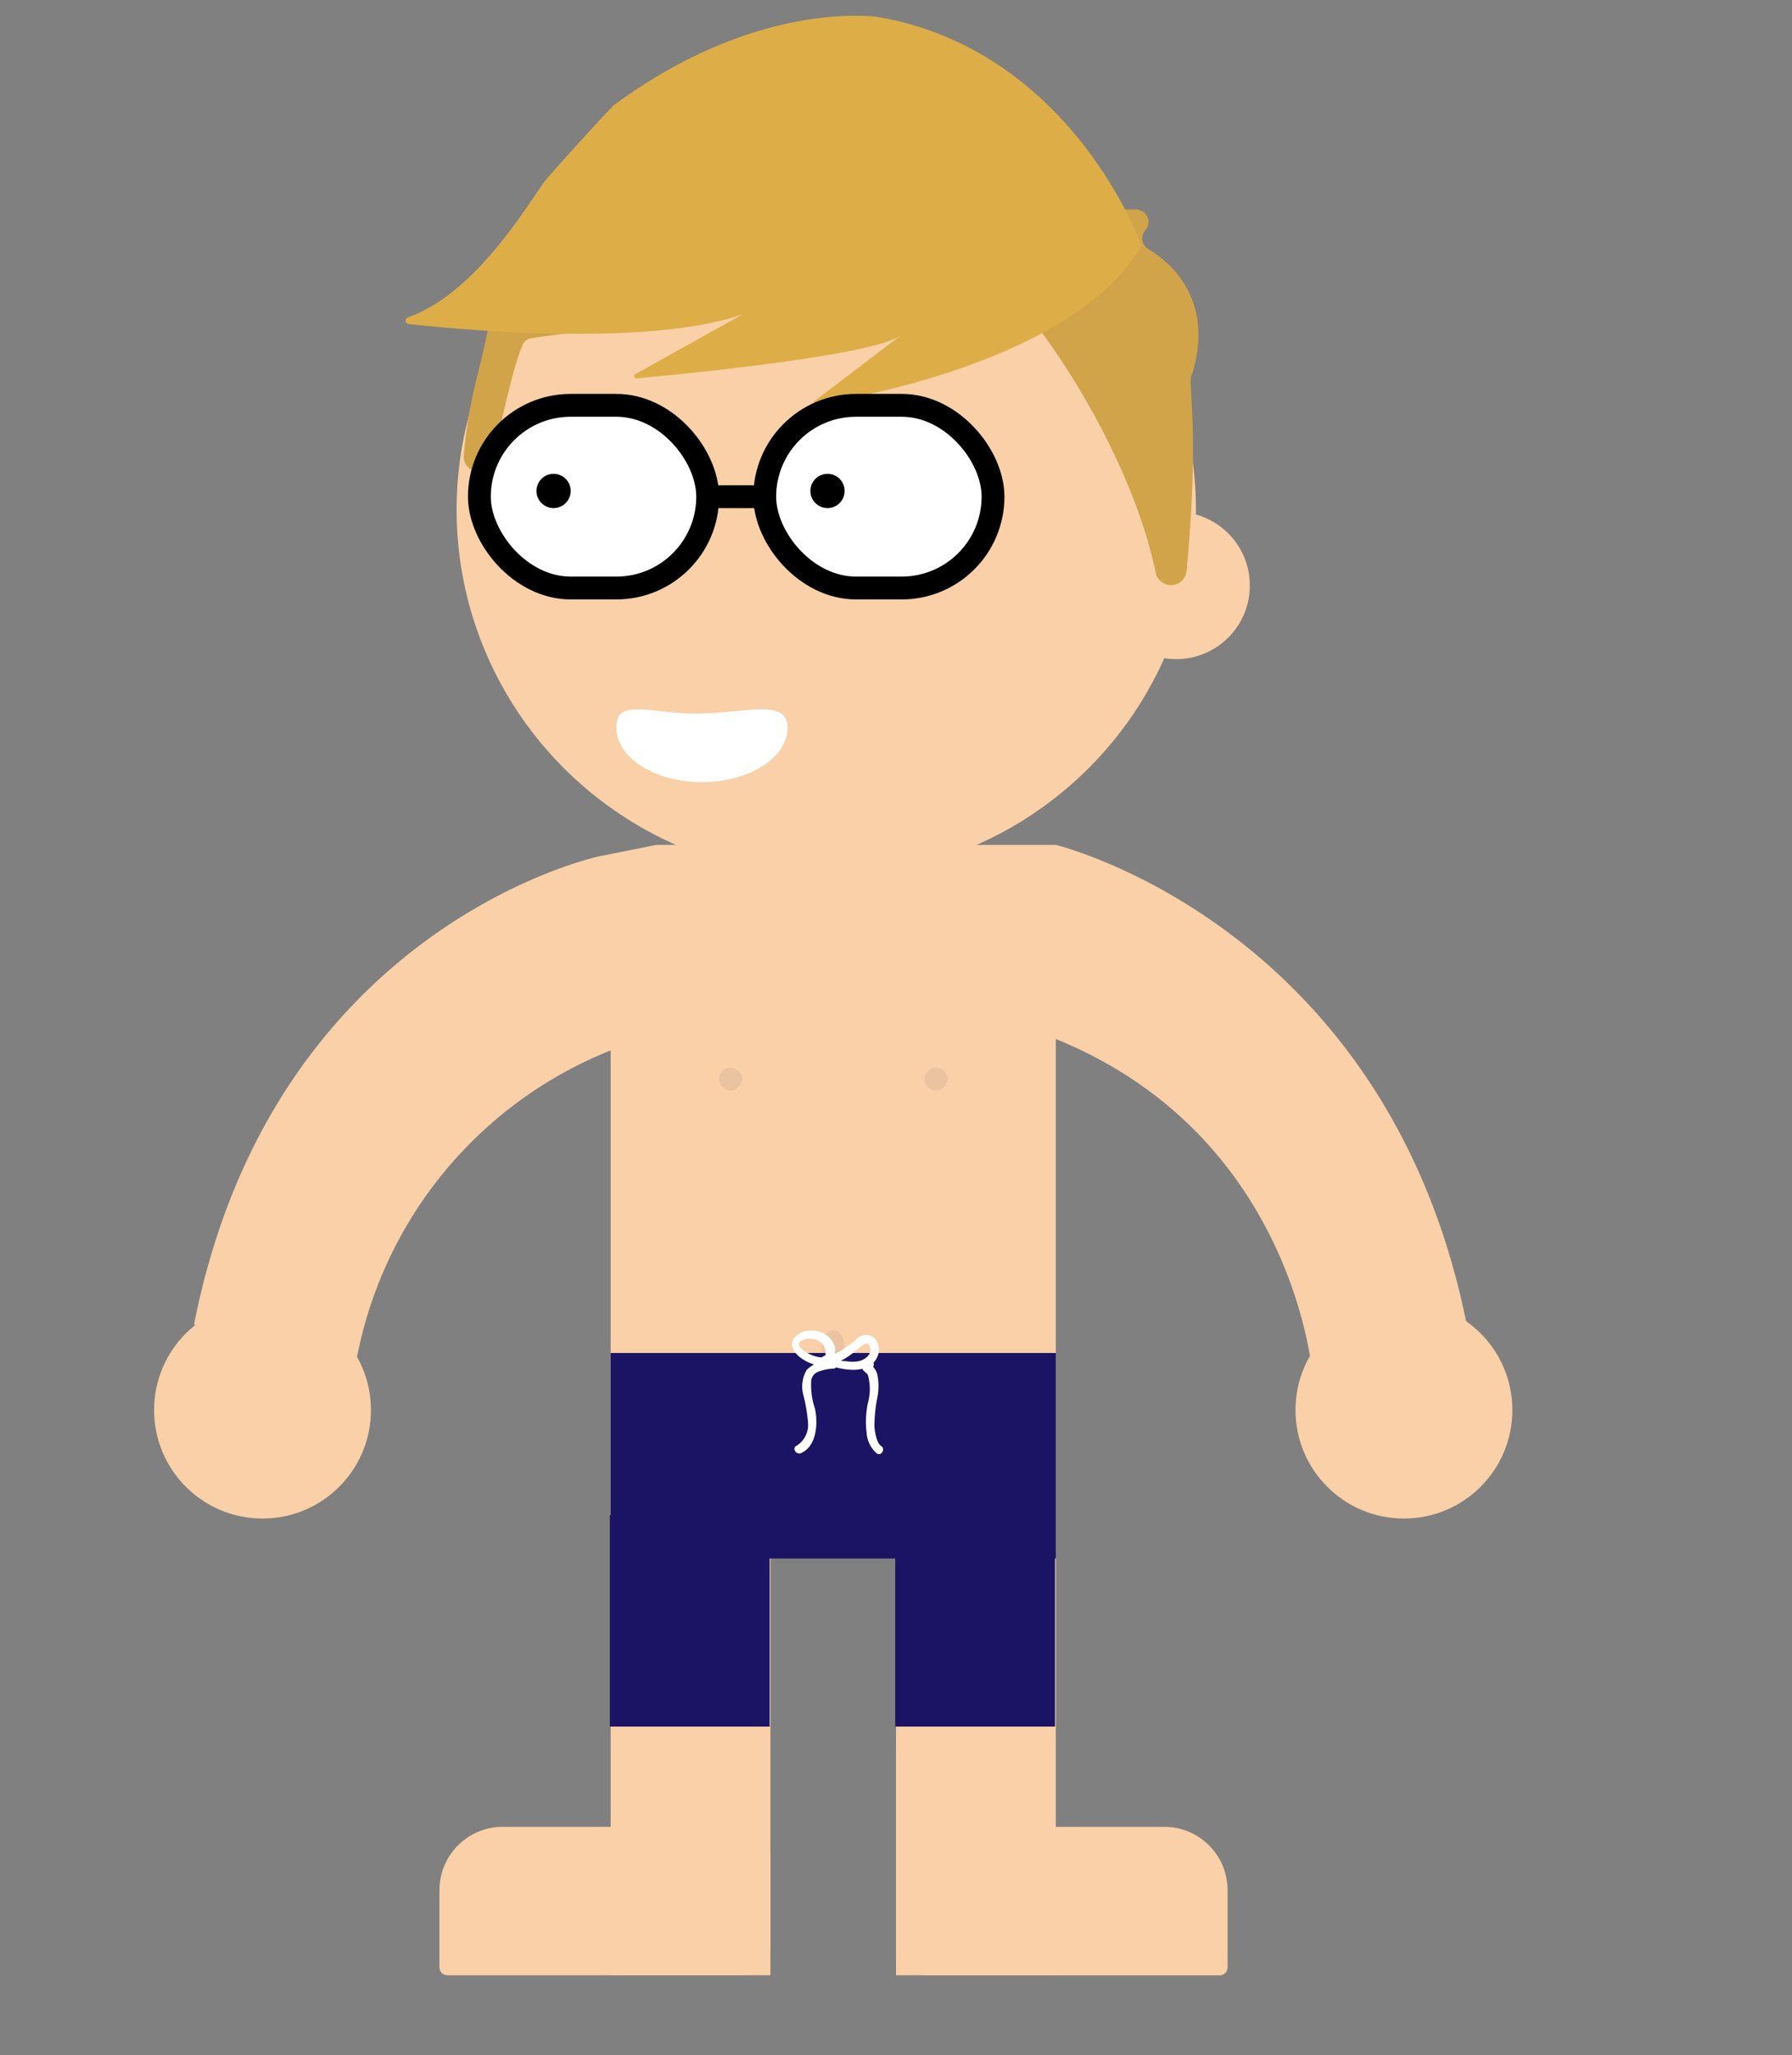 <svg viewBox="0 0 157 180" xmlns="http://www.w3.org/2000/svg"><rect x="0" y="0" width="157" height="180" fill="#808080" stroke="none"/><g fill="#f9d0a7"><path d="m78.5 133h14v40h-14z" transform="matrix(-1 0 0 -1 171 306)"/><path d="m53.5 134h14v39h-14z" transform="matrix(-1 0 0 -1 121 307)"/><path d="m41.11 160h25.69a.7.7 0 0 1 .7.7v6.76a5.55 5.55 0 0 1 -5.5 5.54h-20.89a2.61 2.61 0 0 1 -2.61-2.61v-7.79a2.61 2.61 0 0 1 2.61-2.6z" transform="matrix(-1 0 0 -1 106 333)"/><path d="m81.11 160h20.89a5.55 5.55 0 0 1 5.55 5.55v6.76a.7.7 0 0 1 -.7.7h-25.74a2.61 2.61 0 0 1 -2.61-2.61v-7.79a2.61 2.61 0 0 1 2.61-2.61z"/><path d="m53.5 92v44h39v-45c21 8.53 22.5 29.5 22.5 29.5l13.5-4.5c-7-35-36-42-36-42h-35l-5 1s-28.6 6-35.5 41l14 4.5a36.35 36.35 0 0 1 22.5-28.5"/><circle cx="123" cy="123.5" r="9.5"/><circle cx="23" cy="123.5" r="9.5"/><ellipse cx="72.39" cy="44.64" rx="32.39" ry="32.14"/><circle cx="103.05" cy="51.28" r="6.45"/></g><path d="m54 63.73c0 2.63 3.36 4.77 7.5 4.77s7.5-2.14 7.5-4.77-3.86-1.23-8-1.23-7-1.41-7 1.23z" fill="#fff"/><path d="m40.64 39.81c.5-5.47 1.36-6.81 2.26-11.81a1.09 1.09 0 0 1 .58-.78l22.76-11.57a1 1 0 0 1 .63-.11l22.37 2.81h10.3a1.09 1.09 0 0 1 .81 1.81 1.08 1.08 0 0 0 .24 1.64c2 1.21 5.73 4.39 3.93 10.72a1.17 1.17 0 0 1 -.09.24c-.44.8.73 4.45-.47 17.23a1.37 1.37 0 0 1 -2.71.15c-2.11-10.14-9.64-21.74-14.07-25.72a1.06 1.06 0 0 0 -.92-.23l-39.75 5.43a1.08 1.08 0 0 0 -.51.26c-.54.51-1.72 5.17-2.76 10.3a1.31 1.31 0 0 1 -2.6-.37z" fill="#d1a44a"/><path d="m71.41 35.32c2.59-.17 22.91-3.74 28.59-13.82 0 0-6-17-23-20 0 0-10.46-1.7-23.2 7.7-.37.28-5.86 6.35-6.12 6.73-1.92 2.73-6.2 9.82-11.94 11.87a.3.3 0 0 0 .06.58c5 .54 21 2 29.24-.84l-9.36 5.22a.2.2 0 0 0 .1.38c4.14-.39 20.88-2 23.17-3.79l-7.6 5.79a.1.1 0 0 0 .06.18z" fill="#ddae47"/><rect fill="#fff" height="16" rx="8" stroke="#000" stroke-miterlimit="10" stroke-width="2" width="20" x="67" y="35.5"/><rect fill="#fff" height="16" rx="8" stroke="#000" stroke-miterlimit="10" stroke-width="2" width="20" x="42" y="35.5"/><path d="m62 43.5h5" fill="none" stroke="#000" stroke-miterlimit="10" stroke-width="2"/><circle cx="48.5" cy="43" r="1.5"/><circle cx="72.5" cy="43" r="1.5"/><path d="m78.44 132.22h14v19h-14z" fill="#1b1464" transform="matrix(-1 0 0 -1 170.87 283.44)"/><path d="m53.44 132.7h14v18.52h-14z" fill="#1b1464" transform="matrix(-1 0 0 -1 120.87 283.92)"/><circle cx="64" cy="94.5" fill="#eac3a0" r="1"/><circle cx="82" cy="94.5" fill="#eac3a0" r="1"/><ellipse cx="73" cy="118" fill="#eac3a0" rx="1" ry="1.5"/><path d="m53.5 118.5h39v18h-39z" fill="#1b1464"/><g fill="#fff"><path d="m73 119.12a3.19 3.19 0 0 0 -2.31.84 2.86 2.86 0 0 0 -.34 2.09 14.19 14.19 0 0 1 .45 2.67 2.16 2.16 0 0 1 -1 1.9c-.44.19-.06.84.38.65 1.4-.62 1.49-2.64 1.22-3.9a6.34 6.34 0 0 1 -.33-2.4.94.94 0 0 1 .63-.83 4.07 4.07 0 0 1 1.29-.27c.48 0 .48-.77 0-.75z"/><path d="m76 119.88-.16-.09-.06-.46c.06-.11.09-.1 0 0l-.1.08a.46.46 0 0 0 -.13.38c0 .31.37.39.49.65a4.56 4.56 0 0 1 0 2.43 7.88 7.88 0 0 0 -.11 2.65 2.6 2.6 0 0 0 .89 1.78c.4.26.78-.39.38-.65s-.56-1.25-.59-1.74a13 13 0 0 1 .25-2.48 5.1 5.1 0 0 0 0-2.06 1.45 1.45 0 0 0 -.43-.71s-.09-.09-.14-.1-.17.43 0 .37a.39.39 0 0 0 .19-.19.38.38 0 0 0 0-.45.51.51 0 0 0 -.37-.13c-.48 0-.48.71 0 .75z"/><path d="m72.14 118.9a3 3 0 0 1 -1.94-.8c-.2-.2-.32-.44-.06-.63a1.43 1.43 0 0 1 1-.2 1.22 1.22 0 0 1 1.19 1.25 1.32 1.32 0 0 0 .19.82 1.33 1.33 0 0 0 .79.44c1.22.3 3 .43 3.58-1a1.47 1.47 0 0 0 -.34-1.64 1.15 1.15 0 0 0 -1.56.21c-.38.33-.81.59-1.21.89a1.66 1.66 0 0 1 -.9.32 2 2 0 0 0 -1 .4c-.38.29 0 .94.38.65s1.07-.27 1.61-.53a9.44 9.44 0 0 0 1.23-.87c.31-.23.92-.92 1.12-.24s-.45 1.13-1 1.25a3 3 0 0 1 -1.07 0c-.26 0-.93-.08-1-.36a2 2 0 0 1 0-.42 1.65 1.65 0 0 0 0-.44 1.85 1.85 0 0 0 -.43-.79 2.16 2.16 0 0 0 -1.68-.67 1.84 1.84 0 0 0 -1.52.72c-.37.65.13 1.29.64 1.67a4 4 0 0 0 2.15.75c.48 0 .48-.72 0-.75z"/></g></svg>